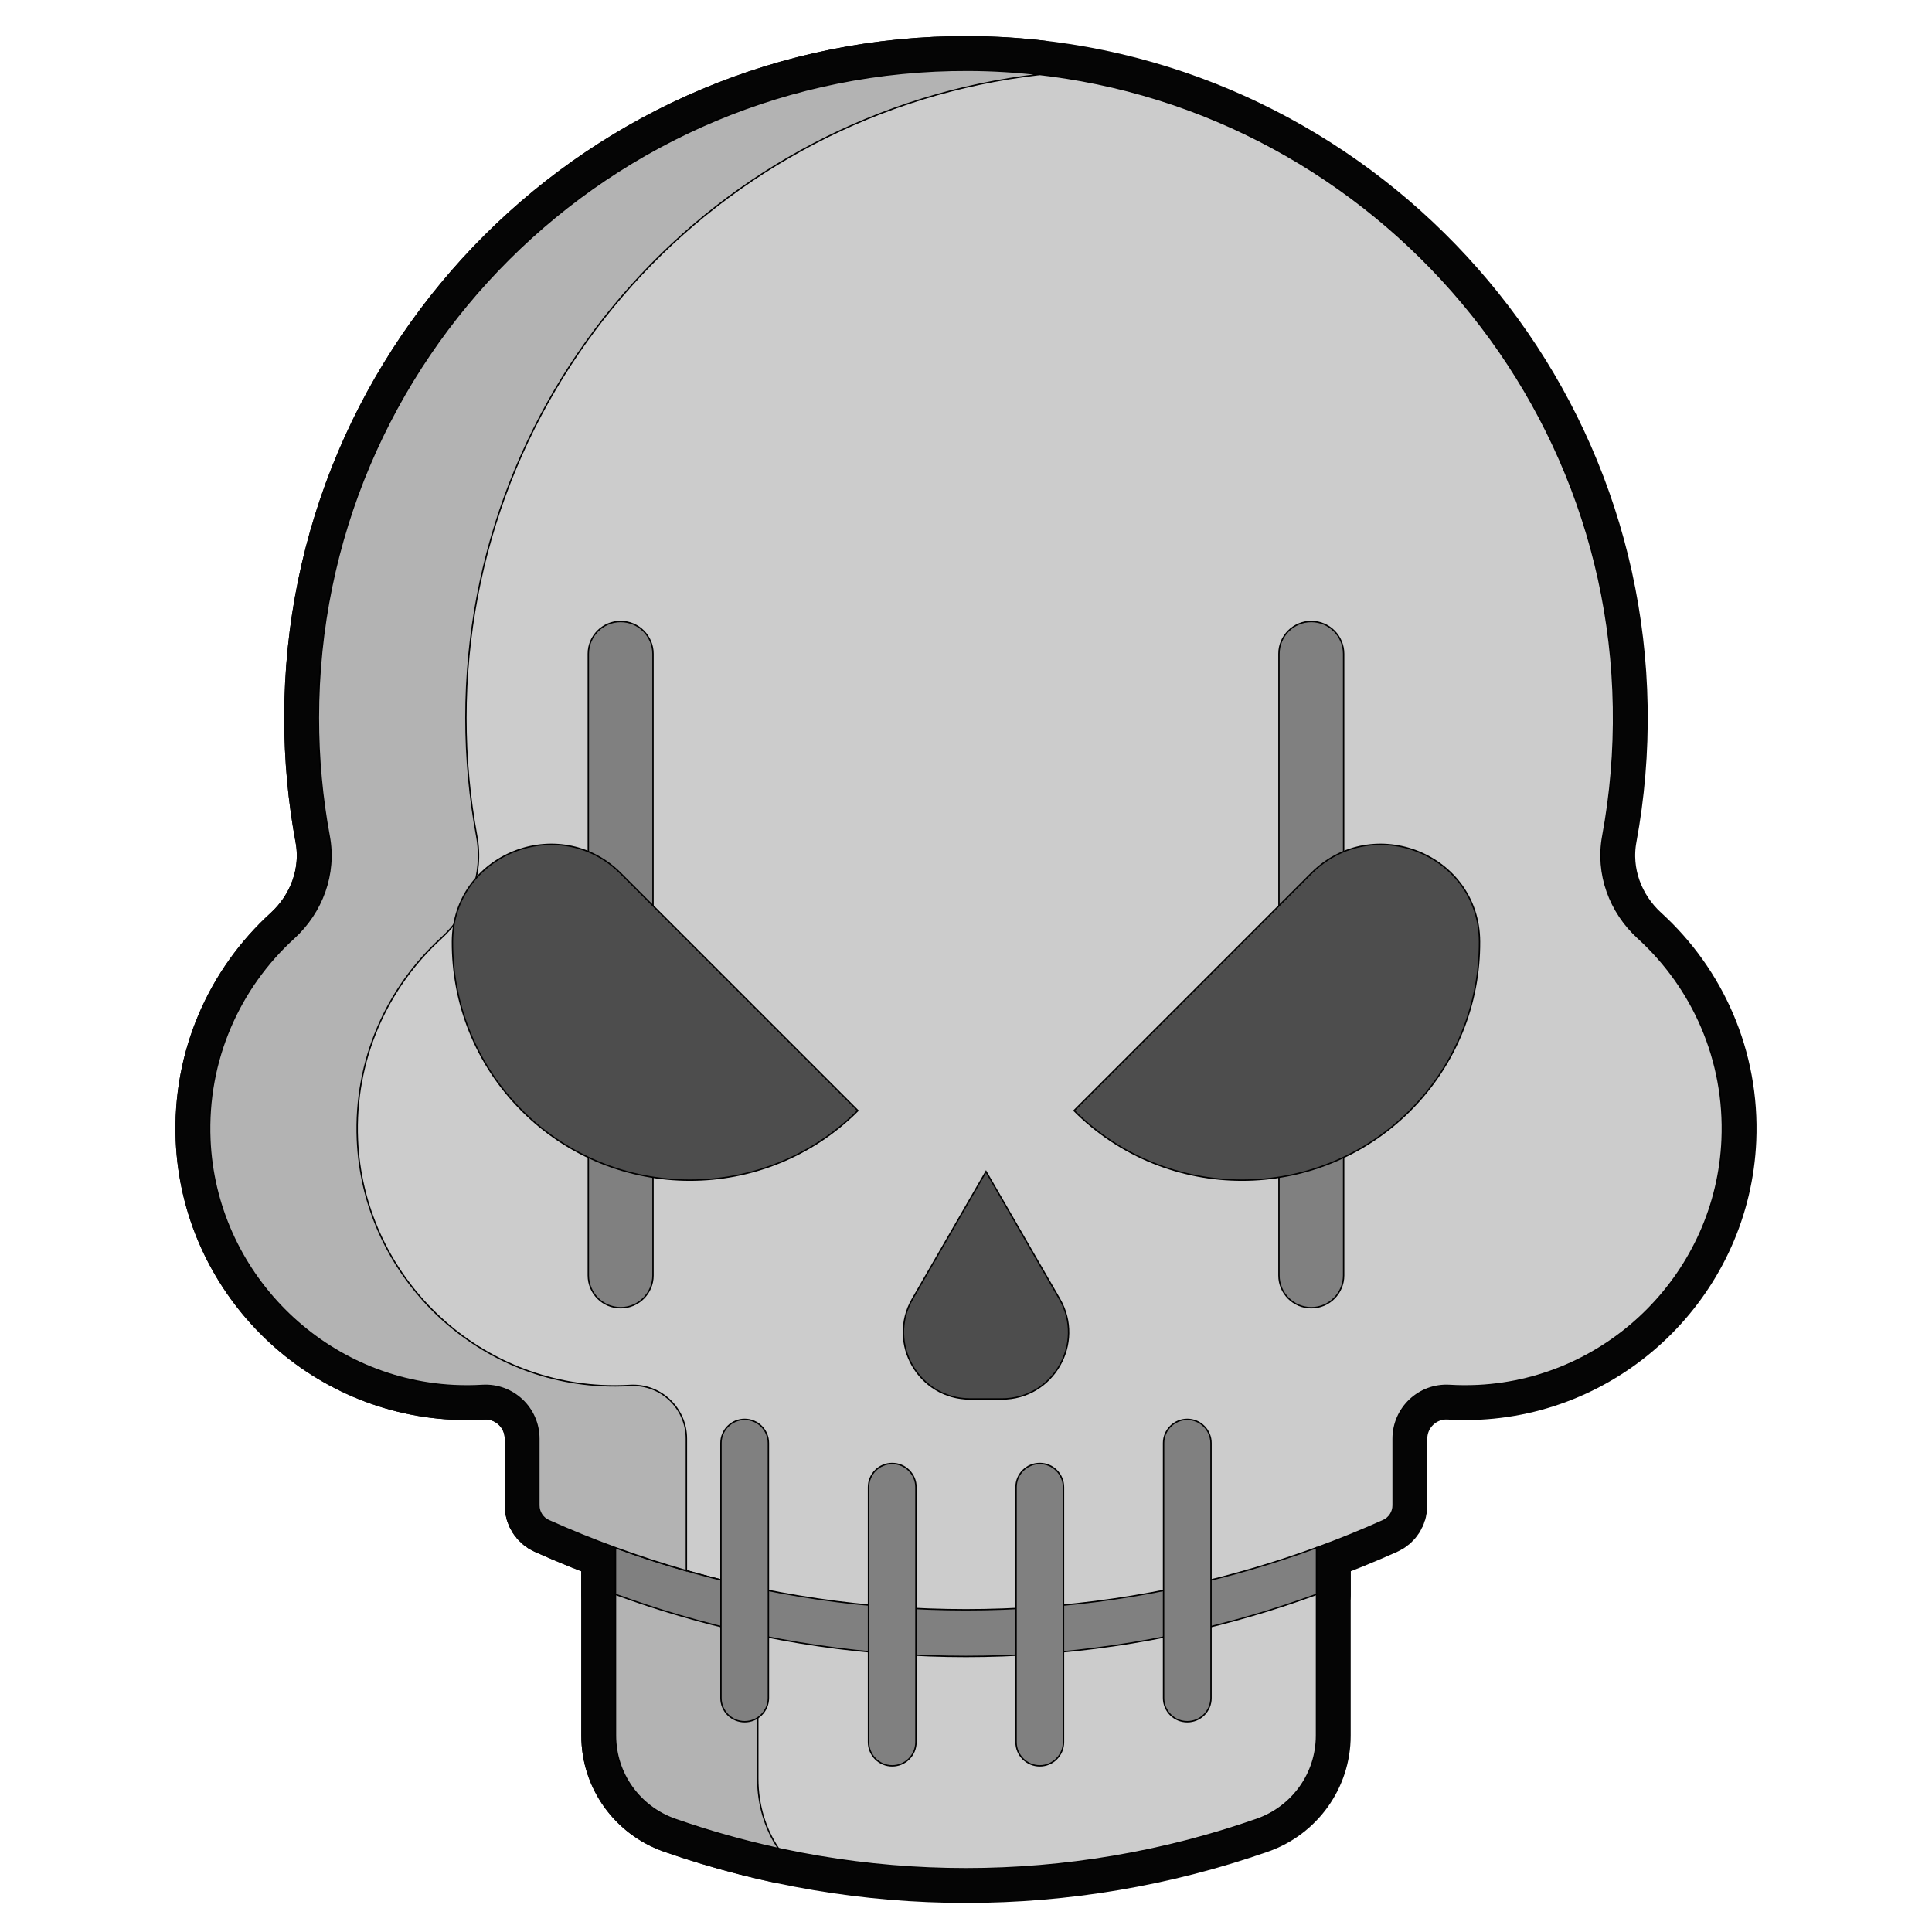 <!DOCTYPE svg PUBLIC "-//W3C//DTD SVG 1.1//EN" "http://www.w3.org/Graphics/SVG/1.1/DTD/svg11.dtd">

<!-- Uploaded to: SVG Repo, www.svgrepo.com, Transformed by: SVG Repo Mixer Tools -->
<svg height="800px" width="800px" version="1.1" id="Layer_1" xmlns="http://www.w3.org/2000/svg" xmlns:xlink="http://www.w3.org/1999/xlink" viewBox="0 -20 512 550" xml:space="preserve" fill="#000000" stroke="#000000" stroke-width="0.4">

<g id="SVGRepo_bgCarrier" stroke-width="0"/>

<g id="SVGRepo_tracerCarrier" stroke-linecap="round" stroke-linejoin="round" stroke="#050505" stroke-width="19.456"> <path style="fill:#CCCCCC;" d="M447.381,247.063c-8.102-7.377-12.091-18.265-10.102-29.043c2.197-11.882,3.253-24.17,3.044-36.739 C438.69,81.373,356.68,0.407,256.761,0.002C154.595-0.416,71.64,82.282,71.64,184.362c0,11.514,1.056,22.783,3.081,33.707 c1.989,10.753-2.025,21.629-10.102,29.006c-15.43,14.055-24.833,34.616-23.875,57.349c1.583,37.55,31.903,68.127,69.44,70.017 c2.737,0.135,5.45,0.123,8.126-0.037c8.728-0.516,16.093,6.42,16.093,15.172v18.977c0,1.854,1.08,3.56,2.774,4.321 c6.273,2.811,12.619,5.389,19.039,7.721v53.52c0,10.753,6.837,20.278,16.989,23.826c53.593,18.744,111.998,18.744,165.591,0 c10.139-3.548,16.989-13.073,16.989-23.826v-53.52c6.408-2.332,12.754-4.91,19.026-7.721c1.694-0.761,2.786-2.467,2.786-4.321 v-18.977c0-8.752,7.353-15.688,16.08-15.172c2.676,0.16,5.389,0.172,8.138,0.037c37.537-1.89,67.857-32.468,69.44-70.03 C472.214,281.679,462.811,261.13,447.381,247.063z"/> <path style="fill:#4D4D4D;" d="M282.637,349.781c7.304,12.656-1.829,28.478-16.436,28.478h-9.01 c-14.607,0-23.74-15.823-16.436-28.478l20.941-36.261L282.637,349.781z"/> <path style="fill:#B3B3B3;" d="M196.721,486.371v-54.217c-1.243-0.259-2.488-0.517-3.729-0.793 c-12.435-2.762-24.71-6.346-36.776-10.765v53.52c0,10.753,6.837,20.278,16.989,23.826c9.665,3.381,19.489,6.141,29.412,8.303 C198.897,500.798,196.721,493.826,196.721,486.371z"/> <path style="fill:#808080;" d="M318.996,431.361c-13.859,3.081-27.901,5.131-41.993,6.138c-13.994,1.031-28.024,1.031-42.005,0 c-14.104-1.007-28.147-3.056-42.005-6.138c-12.435-2.762-24.71-6.346-36.776-10.765v13.282c12.066,4.419,24.342,8.003,36.776,10.765 c13.859,3.081,27.901,5.131,42.005,6.138c13.981,1.031,28.012,1.031,42.005,0c14.092-1.007,28.135-3.057,41.993-6.138 c12.435-2.762,24.722-6.346,36.789-10.765v-13.282C343.718,425.015,331.43,428.6,318.996,431.361z"/> <path style="fill:#B3B3B3;" d="M176.401,389.577c0-8.752-7.365-15.688-16.093-15.172c-2.676,0.16-5.389,0.172-8.126,0.037 c-37.537-1.89-67.857-32.468-69.44-70.017c-0.957-22.734,8.445-43.294,23.875-57.349c8.077-7.377,12.091-18.253,10.102-29.006 c-2.025-10.925-3.081-22.193-3.081-33.707c0-94.703,71.402-172.71,163.3-183.158c-6.63-0.757-13.36-1.174-20.177-1.202 C154.595-0.416,71.64,82.282,71.64,184.362c0,11.514,1.056,22.783,3.081,33.707c1.989,10.753-2.025,21.629-10.102,29.006 c-15.43,14.055-24.833,34.616-23.875,57.349c1.583,37.55,31.903,68.127,69.44,70.017c2.737,0.135,5.45,0.123,8.126-0.037 c8.728-0.516,16.093,6.42,16.093,15.172v18.977c0,1.854,1.08,3.56,2.774,4.321c6.273,2.811,12.619,5.389,19.039,7.721 c6.667,2.442,13.4,4.619,20.185,6.552V389.577z"/> <g> <path style="fill:#808080;" d="M192.992,470.139c-3.729,0-6.751-3.022-6.751-6.751v-72.57c0-3.729,3.022-6.751,6.751-6.751 s6.751,3.022,6.751,6.751v72.57C199.743,467.116,196.72,470.139,192.992,470.139z"/> <path style="fill:#808080;" d="M234.997,482.696c-3.729,0-6.751-3.022-6.751-6.751v-72.57c0-3.729,3.022-6.751,6.751-6.751 s6.751,3.022,6.751,6.751v72.57C241.748,479.674,238.726,482.696,234.997,482.696z"/> <path style="fill:#808080;" d="M277.003,482.696c-3.729,0-6.751-3.022-6.751-6.751v-72.57c0-3.729,3.022-6.751,6.751-6.751 s6.751,3.022,6.751,6.751v72.57C283.754,479.674,280.731,482.696,277.003,482.696z"/> <path style="fill:#808080;" d="M318.996,470.139c-3.729,0-6.751-3.022-6.751-6.751v-72.57c0-3.729,3.022-6.751,6.751-6.751 c3.729,0,6.751,3.022,6.751,6.751v72.57C325.747,467.116,322.724,470.139,318.996,470.139z"/> <path style="fill:#808080;" d="M354.299,352.285c-5.084,0-9.206-4.122-9.206-9.206V166.133c0-5.084,4.122-9.206,9.206-9.206 s9.206,4.122,9.206,9.206v176.946C363.505,348.163,359.383,352.285,354.299,352.285z"/> <path style="fill:#808080;" d="M157.688,352.285c-5.084,0-9.206-4.122-9.206-9.206V166.133c0-5.084,4.122-9.206,9.206-9.206 s9.206,4.122,9.206,9.206v176.946C166.895,348.163,162.773,352.285,157.688,352.285z"/> </g> <g> <path style="fill:#4D4D4D;" d="M157.688,228.638l67.525,67.525c-26.404,26.404-69.207,26.404-95.611,0 c-13.282-13.294-19.886-30.725-19.8-48.131C109.926,223.249,140.172,211.121,157.688,228.638z"/> <path style="fill:#4D4D4D;" d="M402.184,248.033c0.086,17.406-6.506,34.837-19.8,48.131c-26.392,26.404-69.207,26.404-95.611,0 l67.525-67.525C371.816,211.121,402.074,223.249,402.184,248.033z"/> </g> </g>

<g id="SVGRepo_iconCarrier"> <path style="fill:#CCCCCC;" d="M447.381,247.063c-8.102-7.377-12.091-18.265-10.102-29.043c2.197-11.882,3.253-24.17,3.044-36.739 C438.69,81.373,356.68,0.407,256.761,0.002C154.595-0.416,71.64,82.282,71.64,184.362c0,11.514,1.056,22.783,3.081,33.707 c1.989,10.753-2.025,21.629-10.102,29.006c-15.43,14.055-24.833,34.616-23.875,57.349c1.583,37.55,31.903,68.127,69.44,70.017 c2.737,0.135,5.45,0.123,8.126-0.037c8.728-0.516,16.093,6.42,16.093,15.172v18.977c0,1.854,1.08,3.56,2.774,4.321 c6.273,2.811,12.619,5.389,19.039,7.721v53.52c0,10.753,6.837,20.278,16.989,23.826c53.593,18.744,111.998,18.744,165.591,0 c10.139-3.548,16.989-13.073,16.989-23.826v-53.52c6.408-2.332,12.754-4.91,19.026-7.721c1.694-0.761,2.786-2.467,2.786-4.321 v-18.977c0-8.752,7.353-15.688,16.08-15.172c2.676,0.16,5.389,0.172,8.138,0.037c37.537-1.89,67.857-32.468,69.44-70.03 C472.214,281.679,462.811,261.13,447.381,247.063z"/> <path style="fill:#4D4D4D;" d="M282.637,349.781c7.304,12.656-1.829,28.478-16.436,28.478h-9.01 c-14.607,0-23.74-15.823-16.436-28.478l20.941-36.261L282.637,349.781z"/> <path style="fill:#B3B3B3;" d="M196.721,486.371v-54.217c-1.243-0.259-2.488-0.517-3.729-0.793 c-12.435-2.762-24.71-6.346-36.776-10.765v53.52c0,10.753,6.837,20.278,16.989,23.826c9.665,3.381,19.489,6.141,29.412,8.303 C198.897,500.798,196.721,493.826,196.721,486.371z"/> <path style="fill:#808080;" d="M318.996,431.361c-13.859,3.081-27.901,5.131-41.993,6.138c-13.994,1.031-28.024,1.031-42.005,0 c-14.104-1.007-28.147-3.056-42.005-6.138c-12.435-2.762-24.71-6.346-36.776-10.765v13.282c12.066,4.419,24.342,8.003,36.776,10.765 c13.859,3.081,27.901,5.131,42.005,6.138c13.981,1.031,28.012,1.031,42.005,0c14.092-1.007,28.135-3.057,41.993-6.138 c12.435-2.762,24.722-6.346,36.789-10.765v-13.282C343.718,425.015,331.43,428.6,318.996,431.361z"/> <path style="fill:#B3B3B3;" d="M176.401,389.577c0-8.752-7.365-15.688-16.093-15.172c-2.676,0.16-5.389,0.172-8.126,0.037 c-37.537-1.89-67.857-32.468-69.44-70.017c-0.957-22.734,8.445-43.294,23.875-57.349c8.077-7.377,12.091-18.253,10.102-29.006 c-2.025-10.925-3.081-22.193-3.081-33.707c0-94.703,71.402-172.71,163.3-183.158c-6.63-0.757-13.36-1.174-20.177-1.202 C154.595-0.416,71.64,82.282,71.64,184.362c0,11.514,1.056,22.783,3.081,33.707c1.989,10.753-2.025,21.629-10.102,29.006 c-15.43,14.055-24.833,34.616-23.875,57.349c1.583,37.55,31.903,68.127,69.44,70.017c2.737,0.135,5.45,0.123,8.126-0.037 c8.728-0.516,16.093,6.42,16.093,15.172v18.977c0,1.854,1.08,3.56,2.774,4.321c6.273,2.811,12.619,5.389,19.039,7.721 c6.667,2.442,13.4,4.619,20.185,6.552V389.577z"/> <g> <path style="fill:#808080;" d="M192.992,470.139c-3.729,0-6.751-3.022-6.751-6.751v-72.57c0-3.729,3.022-6.751,6.751-6.751 s6.751,3.022,6.751,6.751v72.57C199.743,467.116,196.72,470.139,192.992,470.139z"/> <path style="fill:#808080;" d="M234.997,482.696c-3.729,0-6.751-3.022-6.751-6.751v-72.57c0-3.729,3.022-6.751,6.751-6.751 s6.751,3.022,6.751,6.751v72.57C241.748,479.674,238.726,482.696,234.997,482.696z"/> <path style="fill:#808080;" d="M277.003,482.696c-3.729,0-6.751-3.022-6.751-6.751v-72.57c0-3.729,3.022-6.751,6.751-6.751 s6.751,3.022,6.751,6.751v72.57C283.754,479.674,280.731,482.696,277.003,482.696z"/> <path style="fill:#808080;" d="M318.996,470.139c-3.729,0-6.751-3.022-6.751-6.751v-72.57c0-3.729,3.022-6.751,6.751-6.751 c3.729,0,6.751,3.022,6.751,6.751v72.57C325.747,467.116,322.724,470.139,318.996,470.139z"/> <path style="fill:#808080;" d="M354.299,352.285c-5.084,0-9.206-4.122-9.206-9.206V166.133c0-5.084,4.122-9.206,9.206-9.206 s9.206,4.122,9.206,9.206v176.946C363.505,348.163,359.383,352.285,354.299,352.285z"/> <path style="fill:#808080;" d="M157.688,352.285c-5.084,0-9.206-4.122-9.206-9.206V166.133c0-5.084,4.122-9.206,9.206-9.206 s9.206,4.122,9.206,9.206v176.946C166.895,348.163,162.773,352.285,157.688,352.285z"/> </g> <g> <path style="fill:#4D4D4D;" d="M157.688,228.638l67.525,67.525c-26.404,26.404-69.207,26.404-95.611,0 c-13.282-13.294-19.886-30.725-19.8-48.131C109.926,223.249,140.172,211.121,157.688,228.638z"/> <path style="fill:#4D4D4D;" d="M402.184,248.033c0.086,17.406-6.506,34.837-19.8,48.131c-26.392,26.404-69.207,26.404-95.611,0 l67.525-67.525C371.816,211.121,402.074,223.249,402.184,248.033z"/> </g> </g>

</svg>